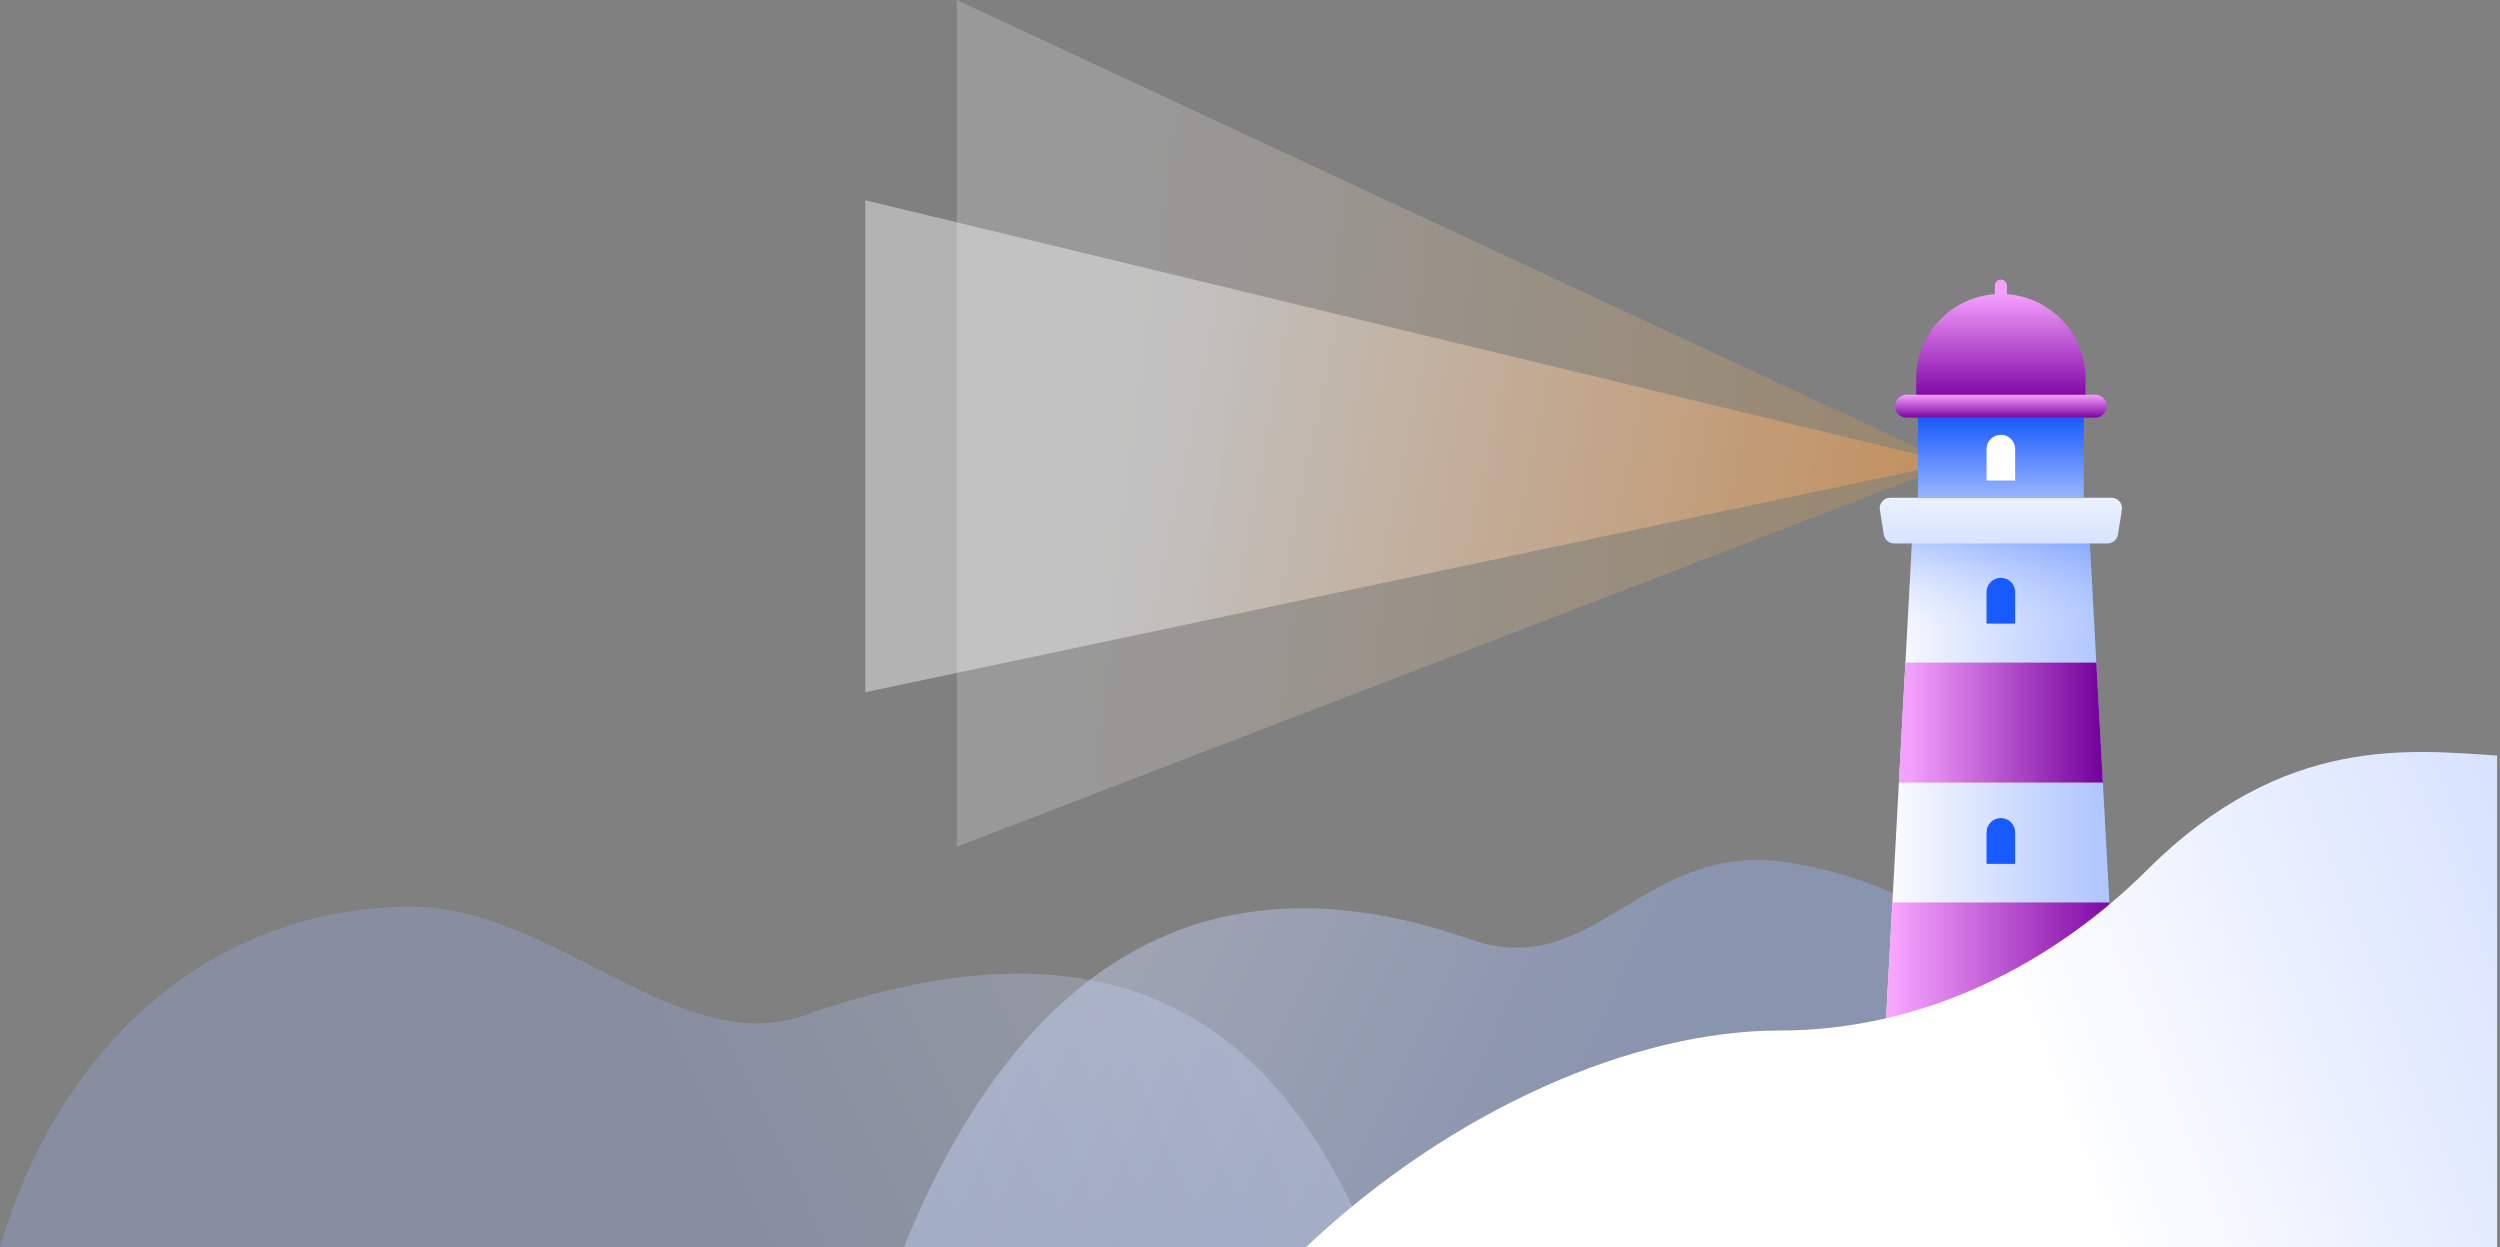 <svg preserveAspectRatio="none" width="100%" height="100%" overflow="visible" style="display: block;" viewBox="0 0 437 218" fill="none" xmlns="http://www.w3.org/2000/svg">
<rect x="0" y="0" width="437" height="218" fill="#808080" stroke="none"/>
<g id="Illustartion">
<path id="Vector 405" opacity="0.4" d="M312.19 150.698C346.539 155.606 379.504 189.116 398 218H158C175.047 176.012 205.055 145.972 256.985 164.193C278.776 171.839 286.842 147.077 312.19 150.698Z" fill="url(#paint0_linear_461_91248)"/>
<path id="Vector 406" opacity="0.4" d="M72 158.5C37.302 158.5 10.5 182.305 0 218H239.5C222.453 176.012 192.43 159.279 140.5 177.5C118.709 185.146 96.703 158.5 72 158.5Z" fill="url(#paint1_linear_461_91248)" fill-opacity="0.7"/>
<path id="Vector" opacity="0.2" d="M341.25 81.116L167.25 0V148L341.25 81.116Z" fill="url(#paint2_linear_461_91248)"/>
<path id="Vector_2" opacity="0.4" d="M341.25 80.904L151.25 35V121L341.25 80.904Z" fill="url(#paint3_linear_461_91248)"/>
<g id="Group 1620">
<g id="Rectangle 713">
<path d="M334.21 94.849H365.299L371.002 199.697H328.506L334.21 94.849Z" fill="url(#paint4_linear_461_91248)"/>
<path d="M334.21 94.849H365.299L371.002 199.697H328.506L334.21 94.849Z" fill="url(#paint5_linear_461_91248)"/>
</g>
<path id="Vector_3" d="M368.724 157.755H330.789L329.649 178.728H369.864L368.724 157.755Z" fill="url(#paint6_linear_461_91248)"/>
<path id="Vector_4" d="M331.929 136.787H367.582L366.442 115.818H333.07L331.929 136.787Z" fill="url(#paint7_linear_461_91248)"/>
</g>
<path id="Rectangle 714" d="M328.594 89.138C328.413 88.016 329.28 87 330.415 87H369.085C370.22 87 371.087 88.016 370.906 89.138L370.213 93.448C370.07 94.342 369.298 95 368.392 95H331.108C330.202 95 329.43 94.342 329.287 93.448L328.594 89.138Z" fill="url(#paint8_linear_461_91248)"/>
<path id="Union" d="M349.752 48.872C350.335 48.872 350.808 49.345 350.808 49.928V51.419C358.489 51.961 364.553 58.364 364.553 66.183V69.524H334.95V66.183C334.95 58.363 341.014 51.96 348.696 51.419V49.928C348.696 49.345 349.169 48.872 349.752 48.872Z" fill="url(#paint9_linear_461_91248)"/>
<rect id="Rectangle 716" x="335.25" y="73" width="29" height="14" fill="url(#paint10_linear_461_91248)"/>
<path id="Vector 404" d="M310.963 180.141C285.86 180.141 253.96 193.72 228.291 218H436.5L436.5 132.066C421.599 131.16 399.271 128.194 375.442 151.95C359.087 168.255 336.568 180.141 310.963 180.141Z" fill="url(#paint11_linear_461_91248)"/>
<path id="Rectangle 718" d="M347.25 103.5C347.25 102.119 348.369 101 349.75 101V101C351.131 101 352.25 102.119 352.25 103.5V109H347.25V103.5Z" fill="#195AFE"/>
<path id="Rectangle 720" d="M347.25 78.5C347.25 77.119 348.369 76 349.75 76V76C351.131 76 352.25 77.119 352.25 78.5V84H347.25V78.5Z" fill="white"/>
<path id="Rectangle 719" d="M347.25 145.5C347.25 144.119 348.369 143 349.75 143V143C351.131 143 352.25 144.119 352.25 145.5V151H347.25V145.5Z" fill="#195AFE"/>
<path id="Rectangle 717" d="M331.25 71C331.25 69.895 332.146 69 333.25 69H366.25C367.355 69 368.25 69.895 368.25 71V71C368.25 72.105 367.355 73 366.25 73H333.25C332.145 73 331.25 72.105 331.25 71V71Z" fill="url(#paint12_linear_461_91248)"/>
</g>
<defs>
<linearGradient id="paint0_linear_461_91248" x1="277.995" y1="202.299" x2="183.028" y2="155.933" gradientUnits="userSpaceOnUse">
<stop stop-color="#96B1F4"/>
<stop offset="1" stop-color="#D7E2FF"/>
</linearGradient>
<linearGradient id="paint1_linear_461_91248" x1="119.992" y1="201.965" x2="214.959" y2="155.598" gradientUnits="userSpaceOnUse">
<stop stop-color="#96B1F4"/>
<stop offset="1" stop-color="#D7E2FF"/>
</linearGradient>
<linearGradient id="paint2_linear_461_91248" x1="341.25" y1="84.722" x2="195.079" y2="66.865" gradientUnits="userSpaceOnUse">
<stop stop-color="#FFA225"/>
<stop offset="1" stop-color="white"/>
</linearGradient>
<linearGradient id="paint3_linear_461_91248" x1="372.469" y1="82.5" x2="190.156" y2="44.752" gradientUnits="userSpaceOnUse">
<stop stop-color="#FF871E"/>
<stop offset="0.903" stop-color="white"/>
</linearGradient>
<linearGradient id="paint4_linear_461_91248" x1="366.382" y1="141.182" x2="328.506" y2="141.182" gradientUnits="userSpaceOnUse">
<stop stop-color="#B1C7FF"/>
<stop offset="1" stop-color="white"/>
</linearGradient>
<linearGradient id="paint5_linear_461_91248" x1="349.754" y1="94.849" x2="349.754" y2="112.694" gradientUnits="userSpaceOnUse">
<stop offset="0" stop-color="#195AFE" stop-opacity="0.28"/>
<stop offset="1" stop-color="white" stop-opacity="0"/>
</linearGradient>
<linearGradient id="paint6_linear_461_91248" x1="369.864" y1="166.656" x2="330.935" y2="166.656" gradientUnits="userSpaceOnUse">
<stop stop-color="#7C04A2"/>
<stop offset="1" stop-color="#F7A5FF"/>
</linearGradient>
<linearGradient id="paint7_linear_461_91248" x1="367.582" y1="126.302" x2="333.823" y2="126.302" gradientUnits="userSpaceOnUse">
<stop stop-color="#72009A"/>
<stop offset="1" stop-color="#F4A0FD"/>
</linearGradient>
<linearGradient id="paint8_linear_461_91248" x1="350.925" y1="95" x2="350.925" y2="87" gradientUnits="userSpaceOnUse">
<stop stop-color="#D7E3FF"/>
<stop offset="1" stop-color="#ECF1FF"/>
</linearGradient>
<linearGradient id="paint9_linear_461_91248" x1="350.561" y1="69.524" x2="350.561" y2="51.382" gradientUnits="userSpaceOnUse">
<stop stop-color="#8005A5"/>
<stop offset="1" stop-color="#F4A0FD"/>
</linearGradient>
<linearGradient id="paint10_linear_461_91248" x1="349.75" y1="73" x2="349.75" y2="87" gradientUnits="userSpaceOnUse">
<stop stop-color="#195AFE"/>
<stop offset="1" stop-color="#9AB6FF"/>
</linearGradient>
<linearGradient id="paint11_linear_461_91248" x1="460.632" y1="146.388" x2="354.932" y2="187.661" gradientUnits="userSpaceOnUse">
<stop stop-color="#D0DDFF"/>
<stop offset="1" stop-color="white"/>
</linearGradient>
<linearGradient id="paint12_linear_461_91248" x1="350.761" y1="73" x2="350.761" y2="69" gradientUnits="userSpaceOnUse">
<stop stop-color="#7C04A2"/>
<stop offset="1" stop-color="#F4A0FD"/>
</linearGradient>
</defs>
</svg>
